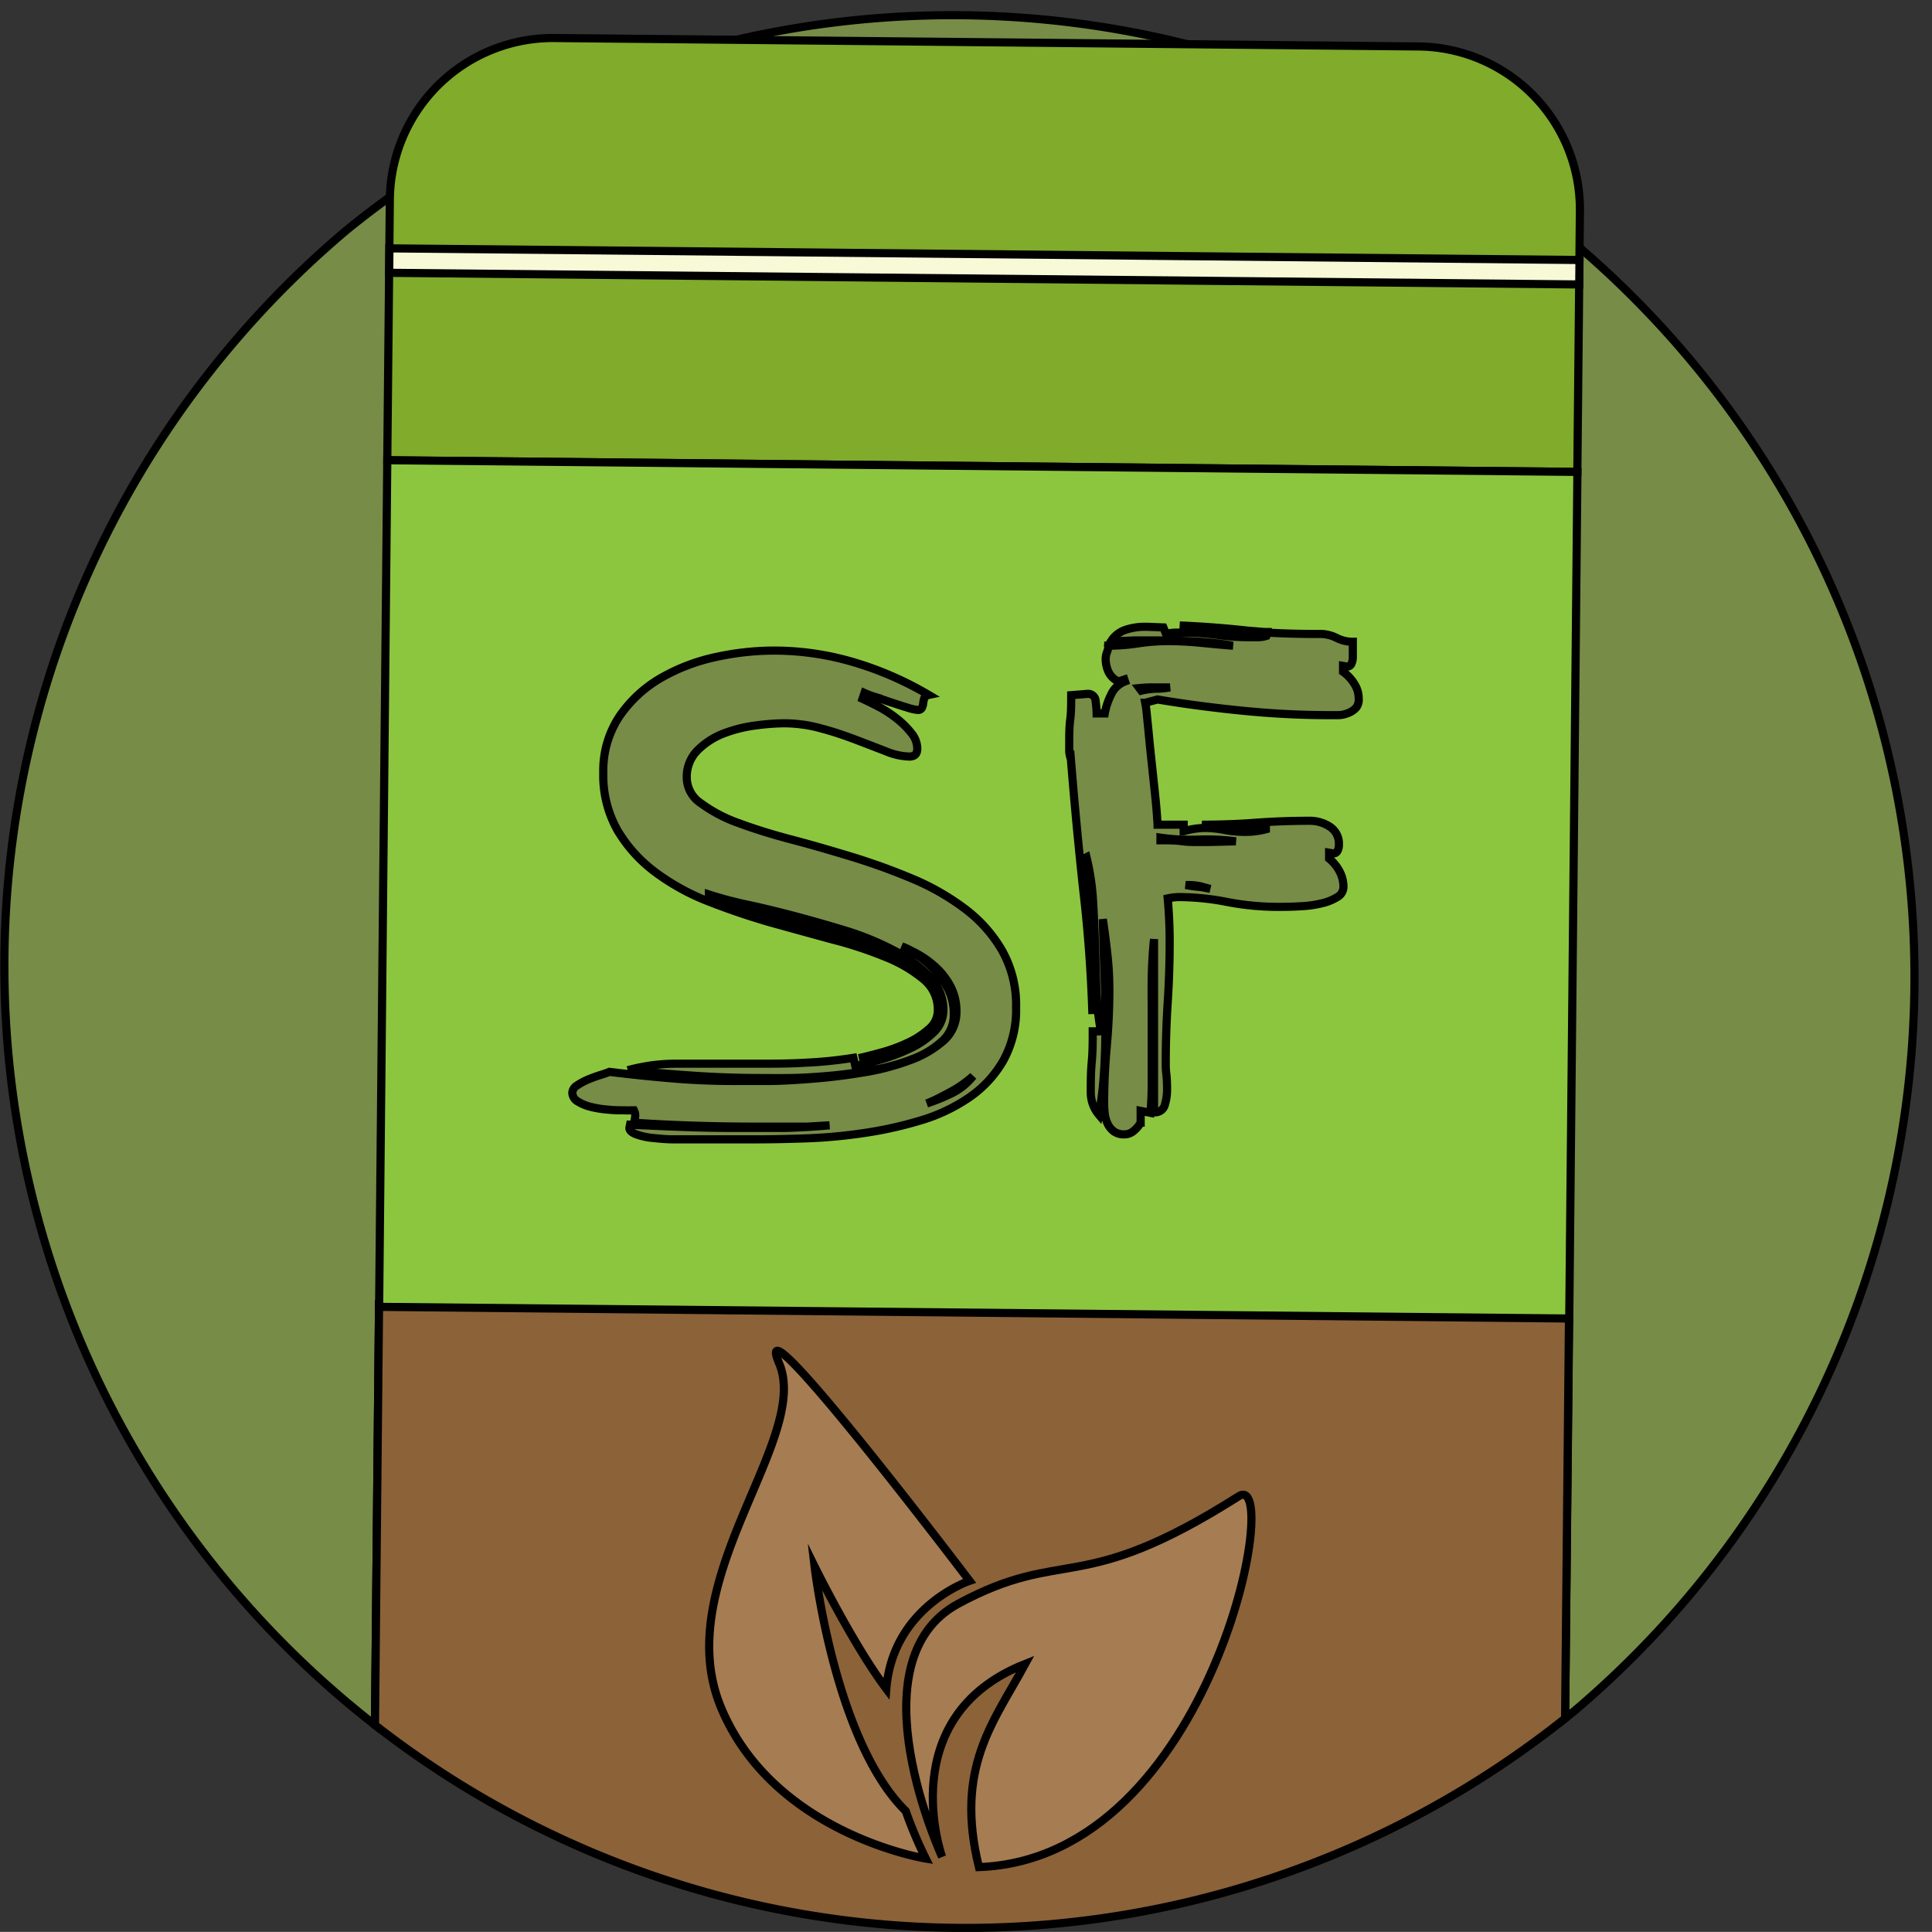 <svg xmlns="http://www.w3.org/2000/svg" viewBox="0 0 237.01 237"><rect x="0" y="0" width="237.01" height="237" fill="#333333" stroke="none"/><defs><style>.cls-1{fill:#778c47;}.cls-1,.cls-2,.cls-3,.cls-4,.cls-5,.cls-6{stroke:#000;stroke-miterlimit:10;}.cls-2{fill:#8c6239;}.cls-3{fill:#80ab2b;}.cls-4{fill:#f8f9d7;}.cls-5{fill:#8cc63f;}.cls-6{fill:#a67c52;}</style></defs><title>Element 7</title><g id="Ebene_2" data-name="Ebene 2"><g id="Ebene_1-2" data-name="Ebene 1"><path class="cls-1" d="M42.6,28.16A118.07,118.07,0,0,0,46,211.62L46.5,160l146,1.43L192,210.81c.81-.64,1.61-1.3,2.4-2A118,118,0,0,0,42.6,28.16Z"/><path class="cls-2" d="M46.5,160,46,211.62a118,118,0,0,0,146-.81l.48-49.39Z"/><path class="cls-3" d="M47.77,5.18h146a0,0,0,0,1,0,0v32a20,20,0,0,1-20,20h-106a20,20,0,0,1-20-20v-32A0,0,0,0,1,47.77,5.18Z" transform="translate(241.22 63.54) rotate(-179.44)"/><rect class="cls-4" x="47.75" y="31.18" width="146" height="3" transform="translate(241.18 66.54) rotate(-179.44)"/><path class="cls-5" d="M145.69,108.57h-.24c.59.11,1.18.19,1.76.24.43.06.85.14,1.28.24-.43-.1-.83-.21-1.2-.32A7.81,7.81,0,0,0,145.69,108.57Z"/><path class="cls-5" d="M147.69,103.29h.72l3.2-.08A27.76,27.76,0,0,0,147,103a25.83,25.83,0,0,1-4.64-.24v.32c.91,0,1.8,0,2.68.12S146.79,103.29,147.69,103.29Z"/><path class="cls-5" d="M113.69,135.37a24.39,24.39,0,0,0,2.8-1.12,7.64,7.64,0,0,0,2.88-2.24,14.17,14.17,0,0,1-2.88,2C115.59,134.49,114.65,135,113.69,135.37Z"/><path class="cls-5" d="M139.77,84.41l.24.32a8.73,8.73,0,0,1,1.72-.24c.83,0,1.43-.1,1.8-.16h-1.92A15.5,15.5,0,0,0,139.77,84.41Z"/><path class="cls-5" d="M47.51,56.46l-1,103.86,146,1.43,1-103.86Zm75.54,73.71a13.87,13.87,0,0,1-4.24,4.52,21.23,21.23,0,0,1-6,2.8,47.55,47.55,0,0,1-6.92,1.52,63.05,63.05,0,0,1-7,.64q-3.48.12-6.28.12h-8c-.48,0-1.13,0-2,0s-1.64-.08-2.44-.16a8.35,8.35,0,0,1-2.08-.44c-.58-.21-.88-.48-.88-.8l.08-.4q3.28.16,6.48.28t6.48.12h6.08c1.82-.05,3.63-.16,5.44-.32l-2.72.16H92.57q-7.51,0-14.8-.48a4.1,4.1,0,0,0,.16-.88,1.41,1.41,0,0,0-.16-.64l-.44,0a4.36,4.36,0,0,1-.68,0c-.58,0-1.24,0-2-.08a12.71,12.71,0,0,1-2.08-.32,5.37,5.37,0,0,1-1.68-.68,1.27,1.27,0,0,1-.68-1.08,1.12,1.12,0,0,1,.56-.88,8.14,8.14,0,0,1,1.32-.72c.51-.21,1-.4,1.52-.56s.9-.29,1.16-.4q3.84.48,7.68.8c2.56.22,5.12.32,7.68.32,1,0,2.3,0,4,0s3.58-.12,5.6-.28,4.08-.41,6.16-.76a29.77,29.77,0,0,0,5.68-1.48,12.83,12.83,0,0,0,4.16-2.4,4.63,4.63,0,0,0,1.6-3.6,6.51,6.51,0,0,0-.76-3.16,8.78,8.78,0,0,0-2-2.48,11.72,11.72,0,0,0-2.76-1.8,8.28,8.28,0,0,0-1.2-.56c.43.22.83.43,1.2.64a11.91,11.91,0,0,1,2.6,2,10.23,10.23,0,0,1,1.88,2.56,6.84,6.84,0,0,1,.72,3.16,4.26,4.26,0,0,1-1.4,3.24,11.11,11.11,0,0,1-3.6,2.2,24.57,24.57,0,0,1-4.88,1.36c-1.78.32-3.56.56-5.32.72s-3.38.26-4.88.28-2.66,0-3.52,0q-4.08,0-8.2-.28c-2.74-.18-5.48-.41-8.2-.68a24.39,24.39,0,0,1,2.92-.6,23,23,0,0,1,3-.2c1.71,0,3.39,0,5,0s3.31,0,5,0c2,0,3.92,0,5.84-.12a51.64,51.64,0,0,0,5.92-.6l.24,1c.8-.16,1.82-.41,3-.76a22,22,0,0,0,3.56-1.32,10.48,10.48,0,0,0,3-2,3.76,3.76,0,0,0,1.24-2.8,5.75,5.75,0,0,0-1.68-4.08,17.11,17.11,0,0,0-4.28-3.16,34.77,34.77,0,0,0-5.88-2.44q-3.27-1-6.44-1.84t-6-1.44a46.3,46.3,0,0,1-4.48-1.2v.48a38.84,38.84,0,0,0,4.4,1.32l5.88,1.48q3.17.81,6.36,1.8a35.58,35.58,0,0,1,5.8,2.36,15.6,15.6,0,0,1,4.24,3.12,5.7,5.7,0,0,1,1.64,4,2.81,2.81,0,0,1-1.2,2.24,11.44,11.44,0,0,1-2.84,1.64,20.4,20.4,0,0,1-3.32,1.08c-1.12.27-2,.46-2.56.56.7-.16,1.59-.38,2.68-.68a19.44,19.44,0,0,0,3.2-1.16,10.55,10.55,0,0,0,2.68-1.72,3,3,0,0,0,1.12-2.36,4.77,4.77,0,0,0-1.76-3.76,17.21,17.21,0,0,0-4.64-2.72,49.49,49.49,0,0,0-6.56-2.16q-3.67-1-7.56-2.08c-2.58-.74-5.1-1.6-7.56-2.56a27.73,27.73,0,0,1-6.56-3.6,17.64,17.64,0,0,1-4.64-5.12,13.69,13.69,0,0,1-1.76-7.12,12,12,0,0,1,2-6.92,15.69,15.69,0,0,1,5-4.64,23.27,23.27,0,0,1,6.76-2.6,33.78,33.78,0,0,1,7.12-.8,34.43,34.43,0,0,1,9.88,1.44,40.85,40.85,0,0,1,9.16,4,.8.8,0,0,0-.56.44,5.31,5.31,0,0,0-.12.6,1.53,1.53,0,0,1-.16.56.52.52,0,0,1-.52.24,5.3,5.3,0,0,1-1.24-.28c-.61-.18-1.26-.4-2-.64l-2-.68a10.94,10.94,0,0,1-1.28-.48l-.24.72c.48.22,1.11.52,1.88.92a14.18,14.18,0,0,1,2.24,1.44,10.5,10.5,0,0,1,1.84,1.8,3.07,3.07,0,0,1,.76,1.92c0,.7-.32,1-1,1a8,8,0,0,1-2.84-.64l-3.64-1.4c-1.33-.5-2.76-1-4.28-1.4a17.19,17.19,0,0,0-4.6-.64,27.83,27.83,0,0,0-3.56.28,16.92,16.92,0,0,0-3.92,1,9.21,9.21,0,0,0-3.16,2.08,4.6,4.6,0,0,0-1.28,3.32,3.8,3.8,0,0,0,1.72,3.12A17.88,17.88,0,0,0,90.69,101c1.9.7,4,1.36,6.44,2s4.87,1.35,7.4,2.12a78.28,78.28,0,0,1,7.4,2.68,29.79,29.79,0,0,1,6.44,3.68,17.2,17.2,0,0,1,4.56,5.12,13.61,13.61,0,0,1,1.72,7A12.83,12.83,0,0,1,123.05,130.17Zm43.32-43.36a2.57,2.57,0,0,1-.92.64,3.4,3.4,0,0,1-1.2.28c-.43,0-.82,0-1.2,0-3.36,0-6.82-.17-10.4-.52s-7.12-.81-10.64-1.4l-1.52.4a12.78,12.78,0,0,1,.2,1.48c.08.78.18,1.71.28,2.8s.23,2.26.36,3.48.25,2.36.36,3.4.19,1.92.24,2.64.08,1.11.08,1.16h3.2v.8a9.8,9.8,0,0,1,2.48-.4,12.57,12.57,0,0,1,2.48.24,13.49,13.49,0,0,0,2.64.24,8.34,8.34,0,0,0,1.24-.08,9.66,9.66,0,0,0,1.24-.24v-.56q-1.2.09-2.4.12c-.8,0-1.6,0-2.4,0-.53,0-1.05,0-1.56,0s-1-.06-1.48-.12q3.36,0,6.6-.24t6.6-.24a4.47,4.47,0,0,1,2.48.72,2.47,2.47,0,0,1,1.12,2.24,1.53,1.53,0,0,1-.16.72.56.56,0,0,1-.56.32l-.48-.08v.72a5,5,0,0,1,1.28,1.56,4,4,0,0,1,.48,1.88,1.44,1.44,0,0,1-.76,1.28,6.15,6.15,0,0,1-1.88.76,13.05,13.05,0,0,1-2.52.36c-.93.06-1.8.08-2.6.08a33.31,33.31,0,0,1-6.52-.6,30.7,30.7,0,0,0-6-.6,7.47,7.47,0,0,0-1.28.16c.16,1.76.24,3.55.24,5.36,0,2.46-.08,4.92-.24,7.4s-.24,4.95-.24,7.4c0,.38,0,.86.08,1.44a17.4,17.4,0,0,1,.08,1.76,6.44,6.44,0,0,1-.28,2,1.23,1.23,0,0,1-1.32.88V115.21c-.16,1.6-.25,3.19-.28,4.76s0,3.14,0,4.68V133c0,1.12-.05,2.3-.16,3.52l-1.2-.24v1.44a3.47,3.47,0,0,1-.84,1,1.72,1.72,0,0,1-1.16.44,2.09,2.09,0,0,1-1.28-.36,2.54,2.54,0,0,1-.76-.92,4,4,0,0,1-.36-1.24,11.33,11.33,0,0,1-.08-1.24q0-3.44.32-7t.32-7a39.09,39.09,0,0,0-.24-4.32c-.16-1.44-.34-2.88-.56-4.32.06,2.24.12,4.44.2,6.6s.12,4.34.12,6.52c0,1.87-.05,3.7-.16,5.48a45.65,45.65,0,0,1-.64,5.4,4.26,4.26,0,0,1-1-2.72c0-1.22,0-2.48.12-3.76s.12-2.53.12-3.76h1a36.39,36.39,0,0,1-.56-5.28l-.16-5.36q-.08-2.71-.24-5.4a30.26,30.26,0,0,0-.8-5.32l-.48.24a172.24,172.24,0,0,1,1.2,19q-.24-7.68-1.12-15.2-.87-8-1.52-16.08a3.38,3.38,0,0,1-.2-.92c0-.34,0-.68,0-1,0-1,0-2,.12-2.92s.12-1.93.12-3l2-.16a.92.92,0,0,1,1,.92,12.15,12.15,0,0,1,.12,1.48h1a8.34,8.34,0,0,1,.76-2.28,3.09,3.09,0,0,1,1.72-1.64l-.08-.24-.72.24A2.42,2.42,0,0,1,136,82.45a3.75,3.75,0,0,1-.36-1.64,2.11,2.11,0,0,1,.16-.8,2,2,0,0,0,.16-.8,23.21,23.21,0,0,0,3.64-.28,24.47,24.47,0,0,1,3.64-.28c1.34,0,2.66.07,4,.2s2.63.26,4,.36a40.66,40.66,0,0,0-4.64-.52c-1.54-.08-3.09-.12-4.64-.12-1,0-1.9,0-2.84,0l-2.84.12A3.36,3.36,0,0,1,138,77.29a7.5,7.5,0,0,1,2.32-.4h.4l2,.08.32.8a5.36,5.36,0,0,1,1.2-.16h1.28a27.56,27.56,0,0,1,3.84.28,27.2,27.2,0,0,0,4,.28h1a3.66,3.66,0,0,0,1-.16l.16-.4a1.41,1.41,0,0,0-.4-.08,38.78,38.78,0,0,1-5.12-.32q-2.64-.31-5.28-.48,4.17.17,8.4.64l2,.16h.4v.08q3.12.17,6.32.16a4.51,4.51,0,0,1,2.12.48,4.35,4.35,0,0,0,2,.48v1.84a2,2,0,0,1-.16.84.57.57,0,0,1-.56.36l-.48-.08v.72a5.06,5.06,0,0,1,1.36,1.44,3.33,3.33,0,0,1,.56,1.84A1.6,1.6,0,0,1,166.37,86.81Z"/><path class="cls-6" d="M115.57,227.79s-11.11-24,2-31.06,14.79-.76,34.3-13.12c5.7-4.06-3,44.39-31.78,45.44-3-12.22,1.82-17.81,5.68-24.93C109.41,210.61,115.57,227.79,115.57,227.79Z"/><path class="cls-6" d="M113.57,228a51.18,51.18,0,0,1-2.46-5.83c-8.7-8.55-11.18-30-11.18-30s4.77,9.67,8.8,15c.82-10.1,10.21-13.24,10.21-13.24s-27.3-36-23.36-26.68S82,193.88,88.44,209.44,113.57,228,113.57,228Z"/></g></g></svg>